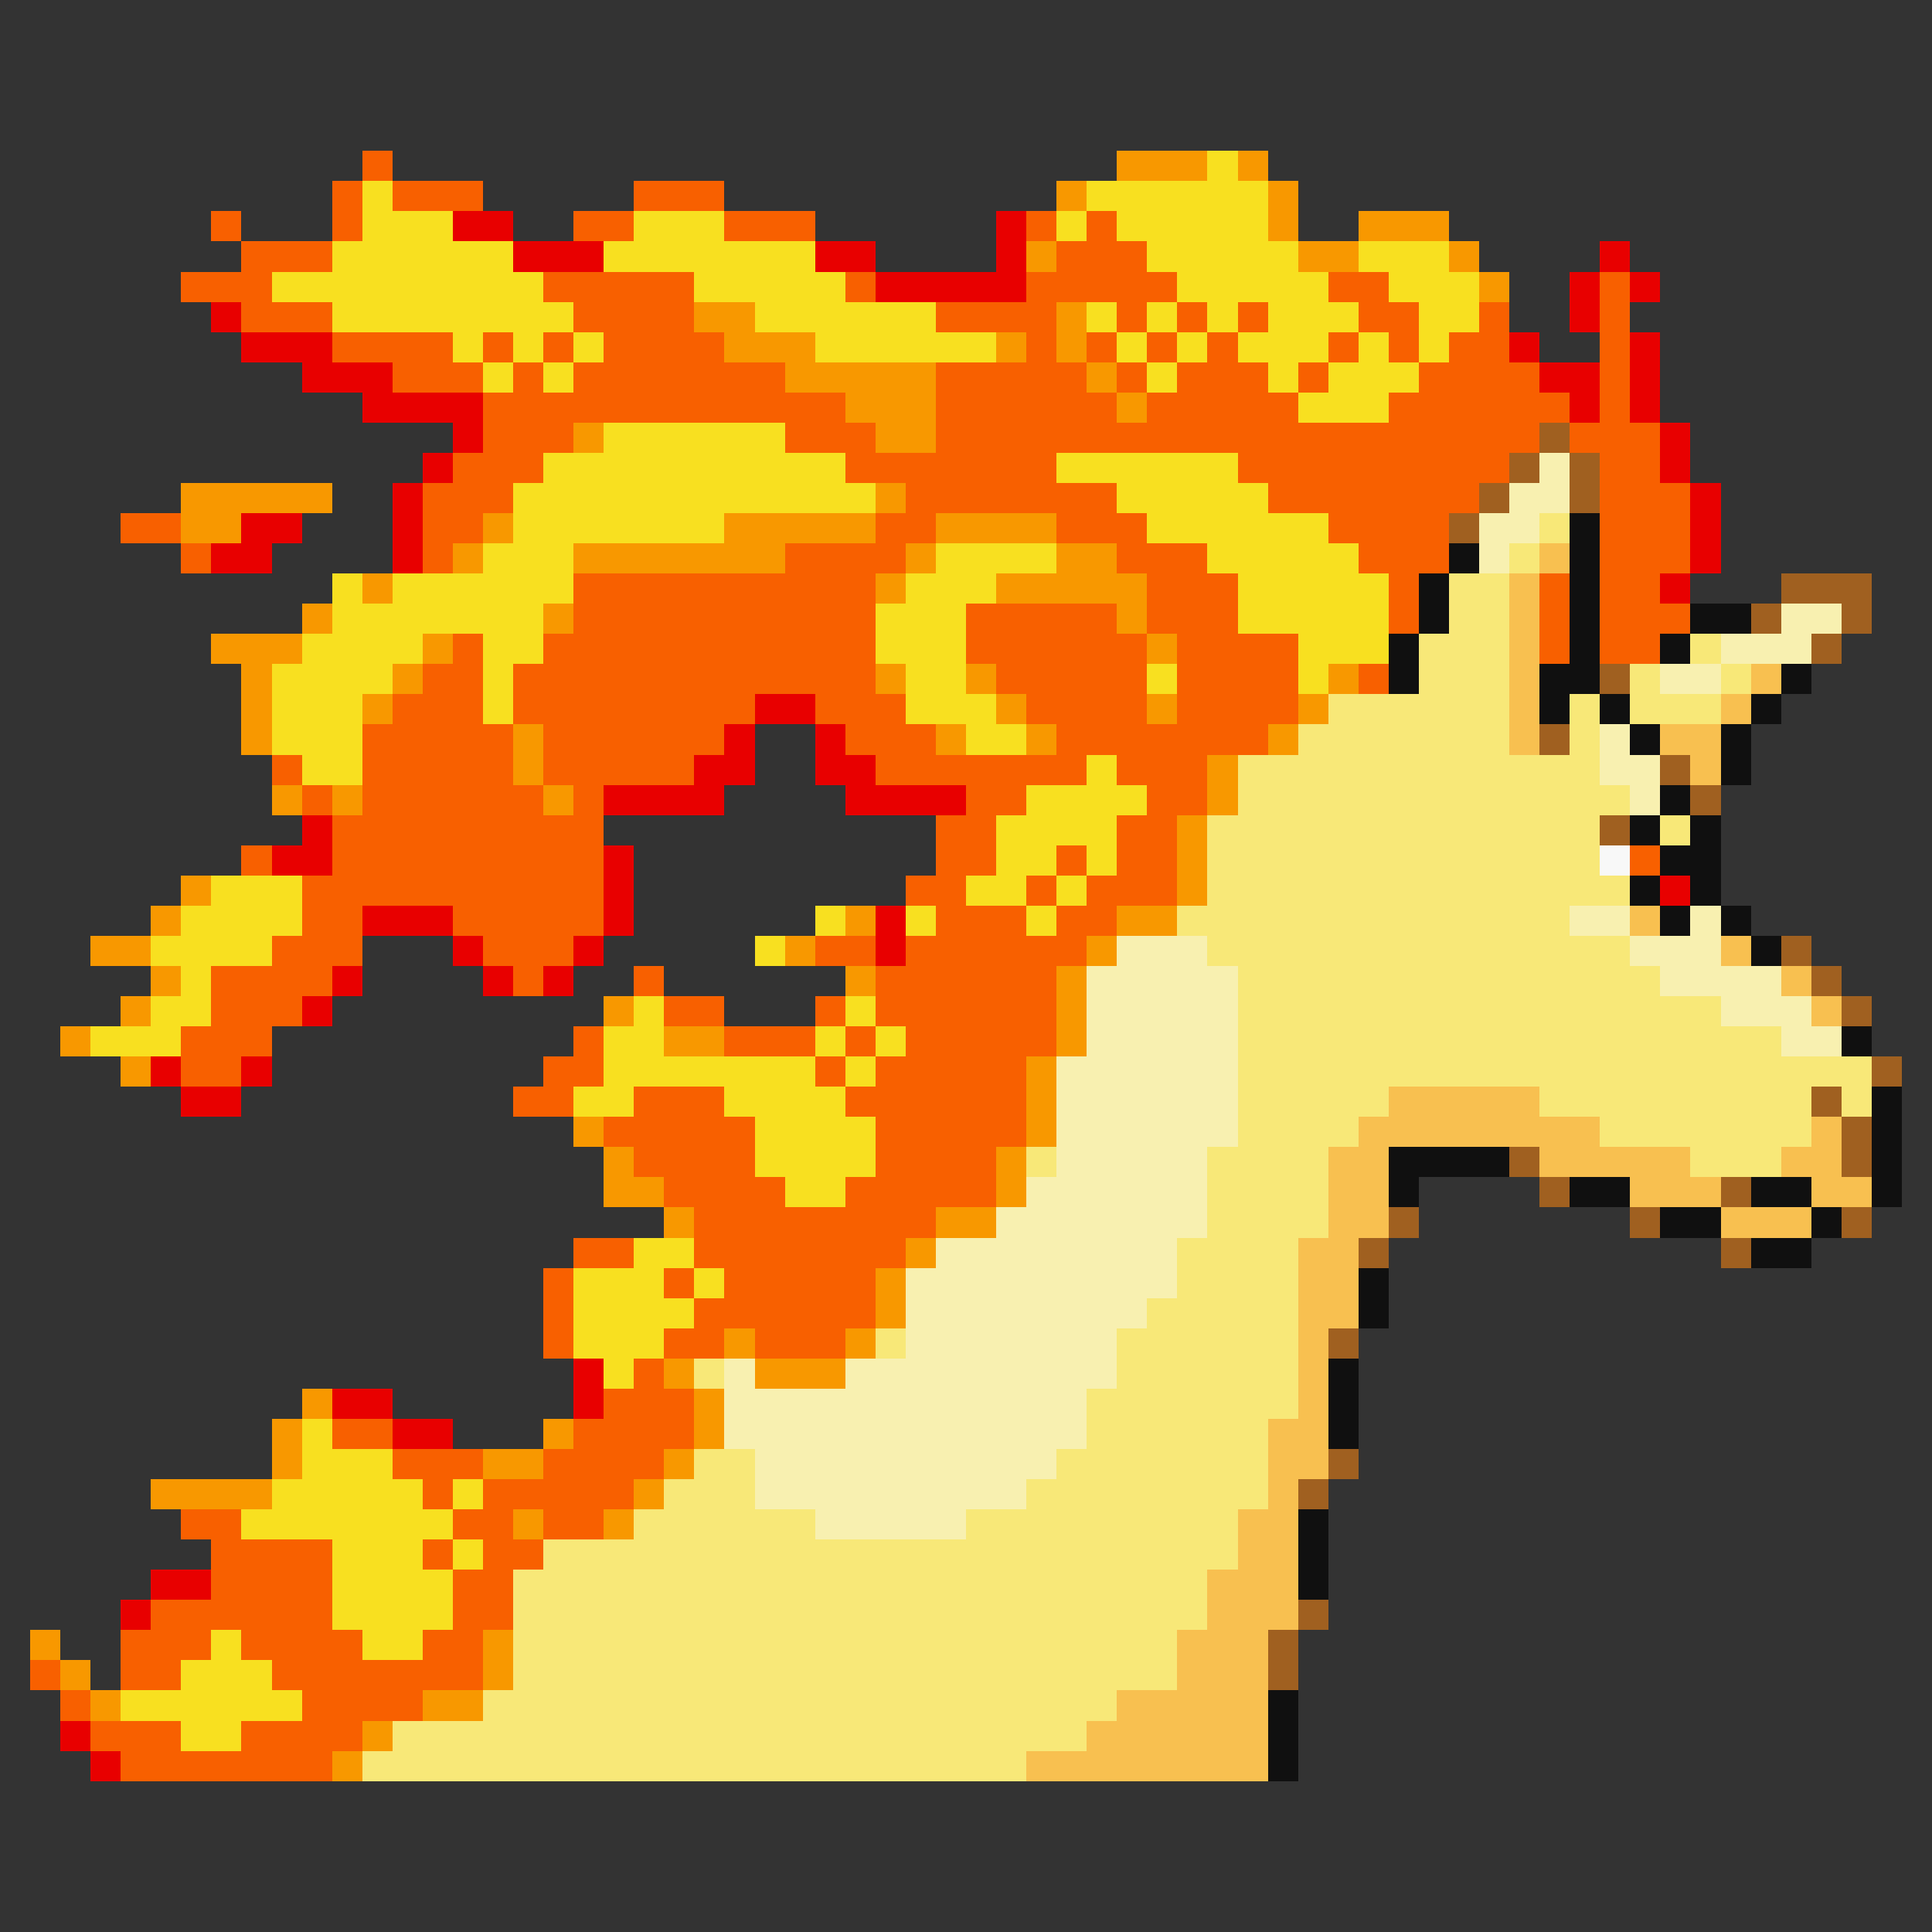 <svg xmlns="http://www.w3.org/2000/svg" viewBox="0 -0.5 64 64" shape-rendering="crispEdges">
<rect x="0" y="-0.5" width="64" height="64" fill="#333333" stroke="none"/>
<path stroke="#f86000" d="M12 5h1M11 6h1M13 6h3M21 6h3M7 7h1M11 7h1M19 7h2M24 7h3M34 7h1M36 7h1M8 8h3M35 8h3M6 9h3M18 9h5M28 9h1M34 9h5M44 9h2M53 9h1M8 10h3M19 10h4M31 10h4M37 10h1M39 10h1M41 10h1M45 10h2M49 10h1M53 10h1M11 11h4M16 11h1M18 11h1M20 11h4M34 11h1M36 11h1M38 11h1M40 11h1M44 11h1M46 11h1M48 11h2M53 11h1M13 12h3M17 12h1M19 12h7M31 12h5M37 12h1M39 12h3M43 12h1M47 12h4M53 12h1M16 13h12M31 13h6M38 13h5M46 13h6M53 13h1M16 14h3M26 14h3M31 14h20M52 14h3M15 15h3M28 15h7M41 15h9M53 15h2M14 16h3M30 16h7M42 16h7M53 16h3M4 17h2M14 17h2M29 17h2M35 17h3M44 17h4M53 17h3M6 18h1M14 18h1M26 18h4M37 18h3M45 18h3M53 18h3M19 19h10M38 19h3M46 19h1M51 19h1M53 19h2M19 20h10M32 20h5M38 20h3M46 20h1M51 20h1M53 20h3M15 21h1M18 21h11M32 21h6M39 21h4M51 21h1M53 21h2M14 22h2M17 22h12M33 22h5M39 22h4M45 22h1M13 23h3M17 23h8M27 23h3M34 23h4M39 23h4M12 24h5M18 24h6M28 24h3M35 24h7M9 25h1M12 25h5M18 25h5M29 25h7M37 25h3M10 26h1M12 26h6M19 26h1M32 26h2M38 26h2M11 27h9M31 27h2M37 27h2M8 28h1M11 28h9M31 28h2M35 28h1M37 28h2M54 28h1M10 29h10M30 29h2M34 29h1M36 29h3M10 30h2M15 30h5M31 30h3M35 30h2M9 31h3M16 31h3M27 31h2M30 31h6M7 32h4M17 32h1M21 32h1M29 32h6M7 33h3M22 33h2M27 33h1M29 33h6M6 34h3M19 34h1M24 34h3M28 34h1M30 34h5M6 35h2M18 35h2M27 35h1M29 35h5M17 36h2M21 36h3M28 36h6M20 37h5M29 37h5M21 38h4M29 38h4M22 39h4M28 39h5M23 40h8M19 41h2M23 41h7M18 42h1M22 42h1M24 42h5M18 43h1M23 43h6M18 44h1M22 44h2M25 44h3M21 45h1M20 46h3M11 47h2M19 47h4M13 48h3M18 48h4M14 49h1M16 49h5M6 50h2M15 50h2M18 50h2M7 51h4M14 51h1M16 51h2M7 52h4M15 52h2M5 53h6M15 53h2M4 54h3M8 54h4M14 54h2M1 55h1M4 55h2M9 55h7M2 56h1M10 56h4M3 57h3M8 57h4M4 58h7" />
<path stroke="#f89800" d="M37 5h3M41 5h1M35 6h1M42 6h1M42 7h1M45 7h3M34 8h1M43 8h2M48 8h1M49 9h1M23 10h2M35 10h1M24 11h3M33 11h1M35 11h1M26 12h5M36 12h1M28 13h3M37 13h1M19 14h1M29 14h2M6 16h5M29 16h1M6 17h2M16 17h1M24 17h5M31 17h4M15 18h1M19 18h7M30 18h1M35 18h2M12 19h1M29 19h1M33 19h5M10 20h1M18 20h1M37 20h1M7 21h3M14 21h1M38 21h1M8 22h1M13 22h1M29 22h1M32 22h1M44 22h1M8 23h1M12 23h1M33 23h1M38 23h1M43 23h1M8 24h1M17 24h1M31 24h1M34 24h1M42 24h1M17 25h1M40 25h1M9 26h1M11 26h1M18 26h1M40 26h1M39 27h1M39 28h1M6 29h1M39 29h1M5 30h1M28 30h1M37 30h2M3 31h2M26 31h1M36 31h1M5 32h1M28 32h1M35 32h1M4 33h1M20 33h1M35 33h1M2 34h1M22 34h2M35 34h1M4 35h1M34 35h1M34 36h1M19 37h1M34 37h1M20 38h1M33 38h1M20 39h2M33 39h1M22 40h1M31 40h2M30 41h1M29 42h1M29 43h1M24 44h1M28 44h1M22 45h1M25 45h3M10 46h1M23 46h1M9 47h1M18 47h1M23 47h1M9 48h1M16 48h2M22 48h1M5 49h4M21 49h1M17 50h1M20 50h1M1 54h1M16 54h1M2 55h1M16 55h1M3 56h1M14 56h2M12 57h1M11 58h1" />
<path stroke="#f8e020" d="M40 5h1M12 6h1M36 6h6M12 7h3M21 7h3M35 7h1M37 7h5M11 8h6M20 8h7M38 8h5M45 8h3M9 9h9M23 9h5M39 9h5M46 9h3M11 10h8M25 10h6M36 10h1M38 10h1M40 10h1M42 10h3M47 10h2M15 11h1M17 11h1M19 11h1M27 11h6M37 11h1M39 11h1M41 11h3M45 11h1M47 11h1M16 12h1M18 12h1M38 12h1M42 12h1M44 12h3M43 13h3M20 14h6M18 15h10M35 15h6M17 16h12M37 16h5M17 17h7M38 17h6M16 18h3M31 18h4M40 18h5M11 19h1M13 19h6M30 19h3M41 19h5M11 20h7M29 20h3M41 20h5M10 21h4M16 21h2M29 21h3M43 21h3M9 22h4M16 22h1M30 22h2M38 22h1M43 22h1M9 23h3M16 23h1M30 23h3M9 24h3M32 24h2M10 25h2M36 25h1M34 26h4M33 27h4M33 28h2M36 28h1M7 29h3M32 29h2M35 29h1M6 30h4M27 30h1M30 30h1M34 30h1M5 31h4M25 31h1M6 32h1M5 33h2M21 33h1M28 33h1M3 34h3M20 34h2M27 34h1M29 34h1M20 35h7M28 35h1M19 36h2M24 36h4M25 37h4M25 38h4M26 39h2M21 41h2M19 42h3M23 42h1M19 43h4M19 44h3M20 45h1M10 47h1M10 48h3M9 49h5M15 49h1M8 50h7M11 51h3M15 51h1M11 52h4M11 53h4M7 54h1M12 54h2M6 55h3M4 56h6M6 57h2" />
<path stroke="#e80000" d="M15 7h2M33 7h1M17 8h3M27 8h2M33 8h1M53 8h1M29 9h5M52 9h1M54 9h1M7 10h1M52 10h1M8 11h3M50 11h1M54 11h1M10 12h3M51 12h2M54 12h1M12 13h4M52 13h1M54 13h1M15 14h1M55 14h1M14 15h1M55 15h1M13 16h1M56 16h1M8 17h2M13 17h1M56 17h1M7 18h2M13 18h1M56 18h1M55 19h1M25 23h2M24 24h1M27 24h1M23 25h2M27 25h2M20 26h4M28 26h4M10 27h1M9 28h2M20 28h1M20 29h1M55 29h1M12 30h3M20 30h1M29 30h1M15 31h1M19 31h1M29 31h1M11 32h1M16 32h1M18 32h1M10 33h1M5 35h1M8 35h1M6 36h2M19 45h1M11 46h2M19 46h1M13 47h2M5 52h2M4 53h1M2 57h1M3 58h1" />
<path stroke="#a06020" d="M51 14h1M50 15h1M52 15h1M49 16h1M52 16h1M48 17h1M59 19h3M58 20h1M61 20h1M60 21h1M53 22h1M51 24h1M55 25h1M56 26h1M53 27h1M59 31h1M60 32h1M61 33h1M62 35h1M60 36h1M61 37h1M50 38h1M61 38h1M51 39h1M57 39h1M46 40h1M54 40h1M61 40h1M45 41h1M57 41h1M44 44h1M44 48h1M43 49h1M43 53h1M42 54h1M42 55h1" />
<path stroke="#f8f0b0" d="M51 15h1M50 16h2M49 17h2M49 18h1M59 20h2M57 21h3M55 22h2M53 24h1M53 25h2M54 26h1M52 30h2M56 30h1M37 31h3M54 31h3M36 32h5M55 32h4M36 33h5M57 33h3M36 34h5M59 34h2M35 35h6M35 36h6M35 37h6M35 38h5M34 39h6M33 40h7M31 41h8M30 42h9M30 43h8M30 44h7M24 45h1M28 45h9M24 46h12M24 47h12M25 48h10M25 49h9M27 50h5" />
<path stroke="#f8e878" d="M51 17h1M50 18h1M48 19h2M48 20h2M47 21h3M56 21h1M47 22h3M54 22h1M57 22h1M44 23h6M52 23h1M54 23h3M43 24h7M52 24h1M41 25h12M41 26h13M40 27h13M55 27h1M40 28h13M40 29h14M39 30h13M40 31h14M41 32h14M41 33h16M41 34h18M41 35h21M41 36h5M51 36h9M61 36h1M41 37h4M53 37h7M34 38h1M40 38h4M56 38h3M40 39h4M40 40h4M39 41h4M39 42h4M38 43h5M29 44h1M37 44h6M23 45h1M37 45h6M36 46h7M36 47h6M23 48h2M35 48h7M22 49h3M34 49h8M21 50h6M32 50h9M18 51h23M17 52h23M17 53h23M17 54h22M17 55h22M16 56h21M13 57h23M12 58h22" />
<path stroke="#101010" d="M52 17h1M48 18h1M52 18h1M47 19h1M52 19h1M47 20h1M52 20h1M56 20h2M46 21h1M52 21h1M55 21h1M46 22h1M51 22h2M59 22h1M51 23h1M53 23h1M58 23h1M54 24h1M57 24h1M57 25h1M55 26h1M54 27h1M56 27h1M55 28h2M54 29h1M56 29h1M55 30h1M57 30h1M58 31h1M61 34h1M62 36h1M62 37h1M46 38h4M62 38h1M46 39h1M52 39h2M58 39h2M62 39h1M55 40h2M60 40h1M58 41h2M45 42h1M45 43h1M44 45h1M44 46h1M44 47h1M43 50h1M43 51h1M43 52h1M42 56h1M42 57h1M42 58h1" />
<path stroke="#f8c050" d="M51 18h1M50 19h1M50 20h1M50 21h1M50 22h1M58 22h1M50 23h1M57 23h1M50 24h1M55 24h2M56 25h1M54 30h1M57 31h1M59 32h1M60 33h1M46 36h5M45 37h8M60 37h1M44 38h2M51 38h5M59 38h2M44 39h2M54 39h3M60 39h2M44 40h2M57 40h3M43 41h2M43 42h2M43 43h2M43 44h1M43 45h1M43 46h1M42 47h2M42 48h2M42 49h1M41 50h2M41 51h2M40 52h3M40 53h3M39 54h3M39 55h3M37 56h5M36 57h6M34 58h8" />
<path stroke="#f8f8f8" d="M53 28h1" />
</svg>